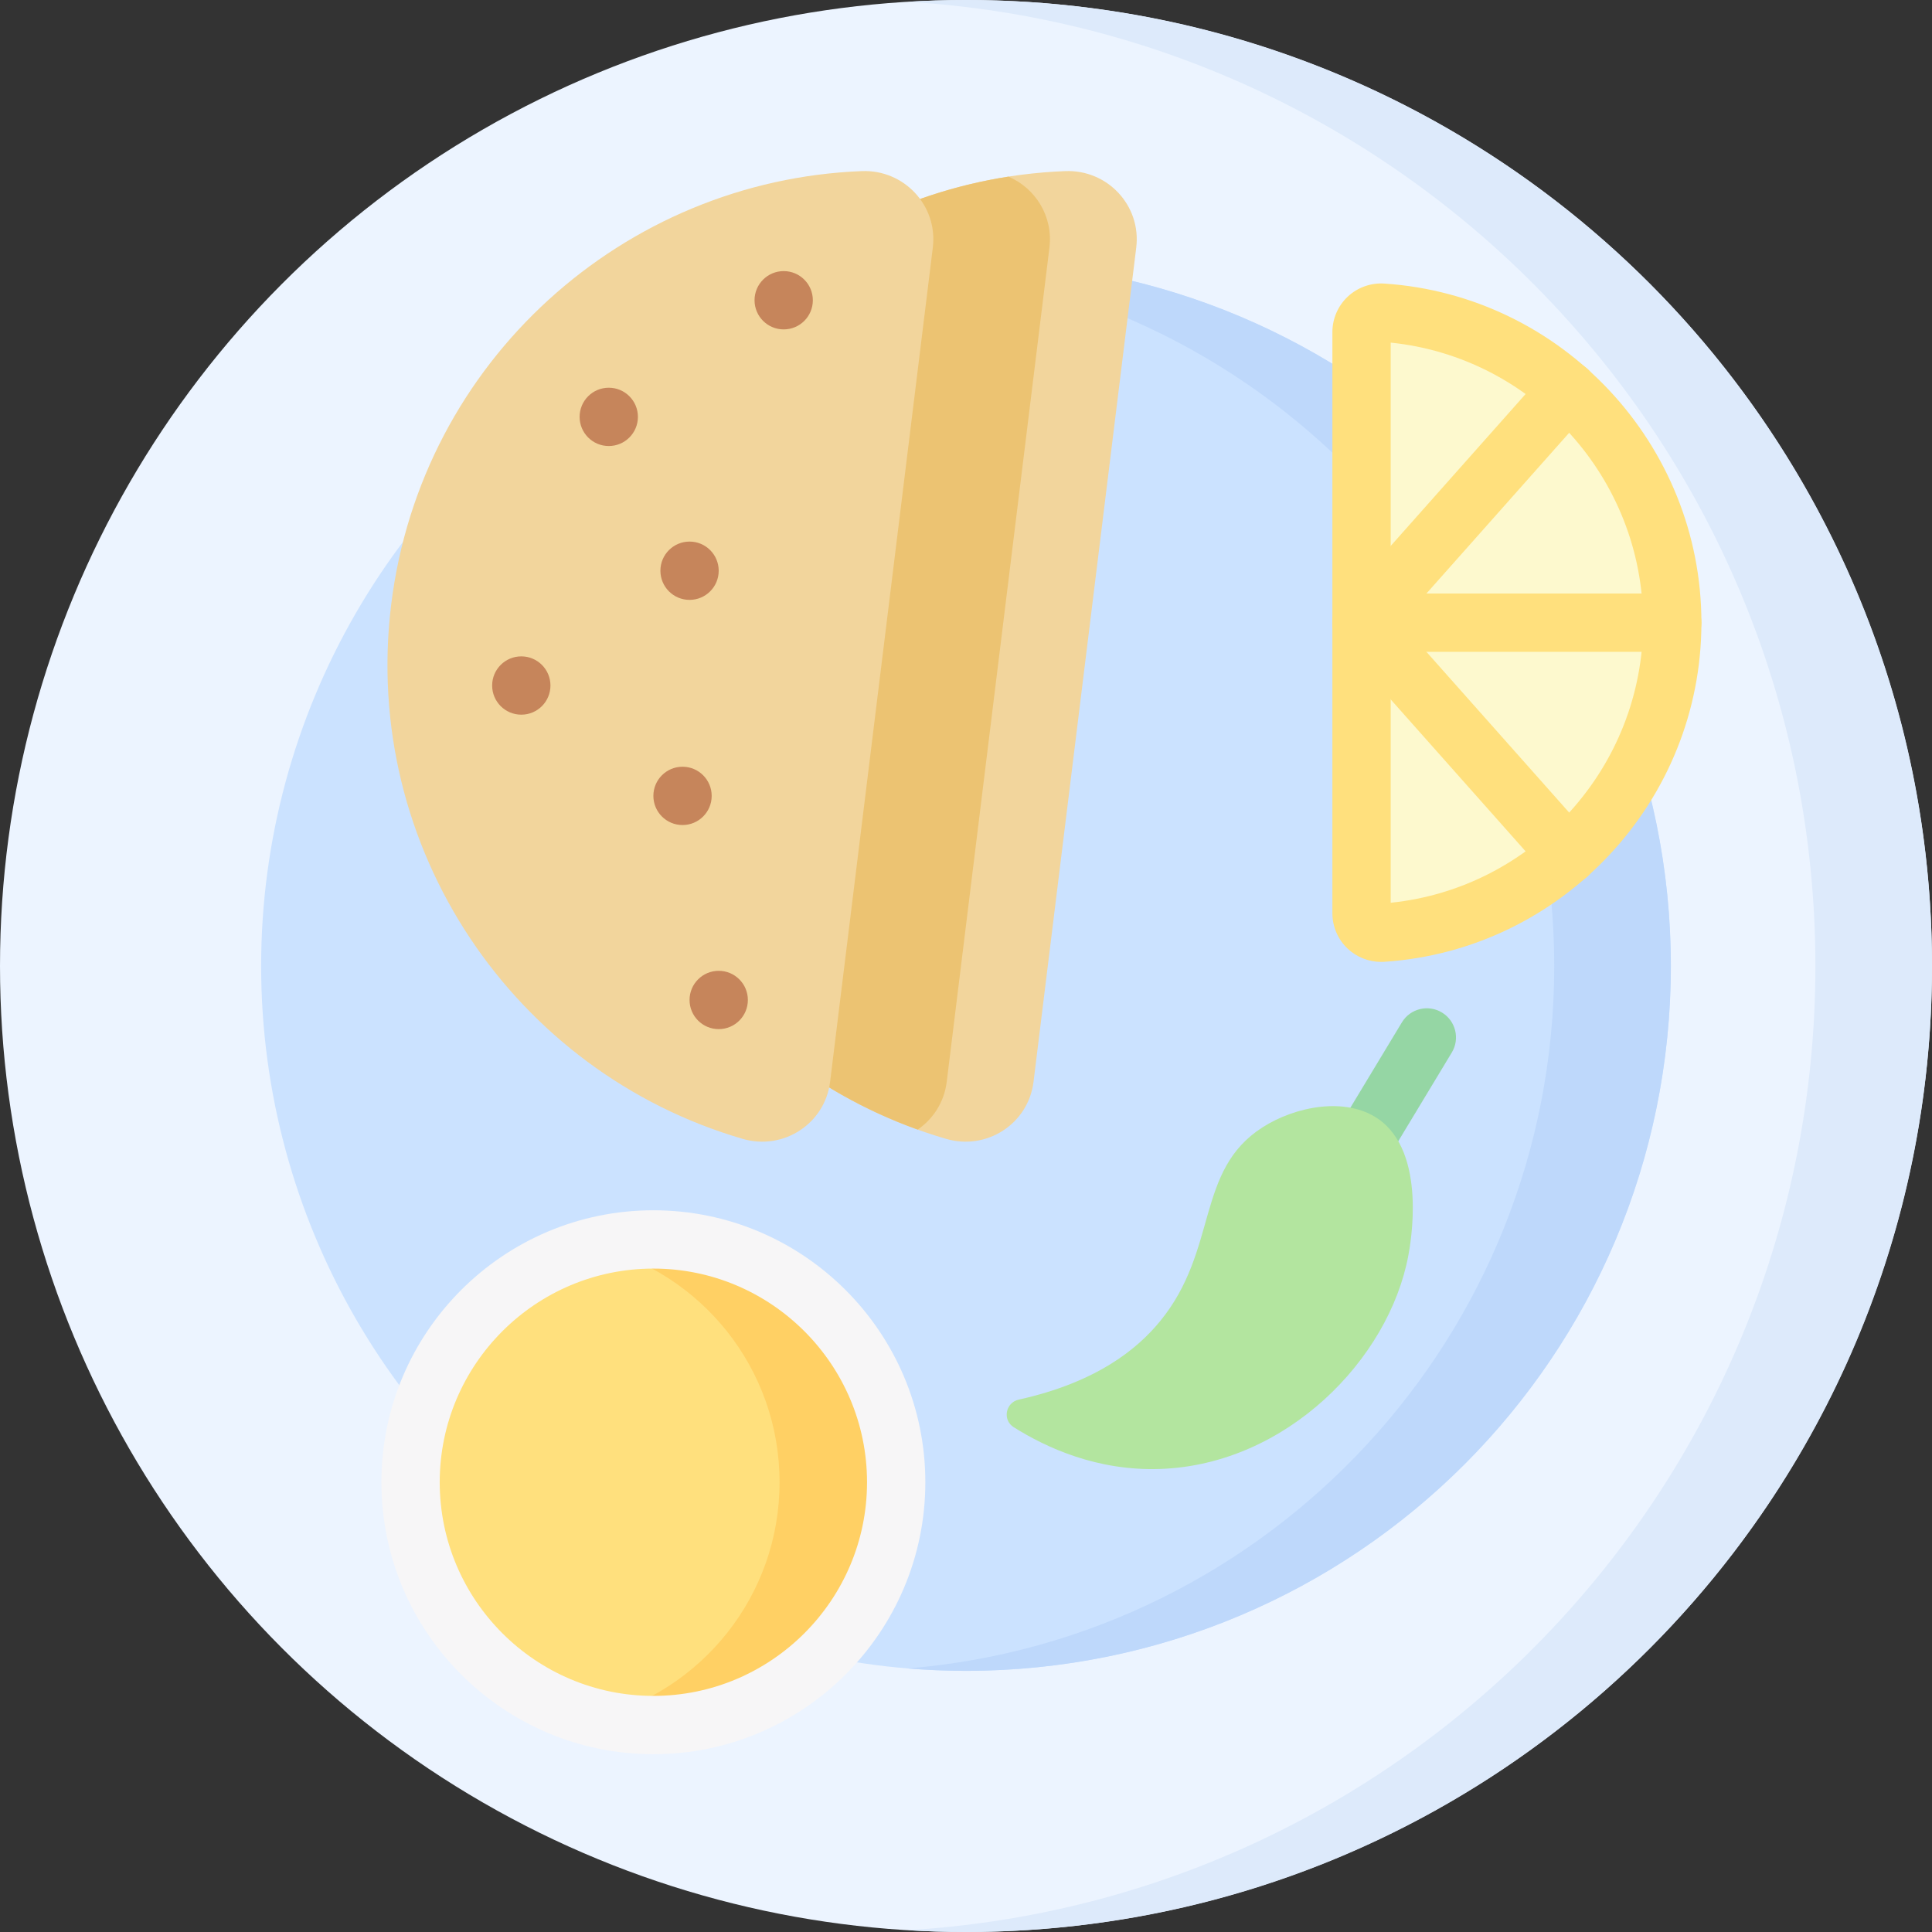 <svg id="Capa_1" enable-background="new 0 0 512 512" height="512" viewBox="0 0 512 512" width="512" xmlns="http://www.w3.org/2000/svg"><rect x="0" y="0" width="512" height="512" fill="#333333" stroke="none"/><g><g><circle cx="256" cy="256" fill="#ecf4ff" r="256"/><path d="m256 0c-5.19 0-10.339.173-15.453.477 134.188 7.992 240.548 119.328 240.548 255.523s-106.36 247.531-240.547 255.523c5.113.304 10.262.477 15.452.477 141.385 0 256-114.615 256-256s-114.615-256-256-256z" fill="#ddeafb"/><circle cx="256" cy="256" fill="#cbe2ff" r="186.794"/><path d="m256 69.206c-5.204 0-10.356.223-15.453.64 95.933 7.858 171.341 88.195 171.341 186.154s-75.408 178.296-171.341 186.153c5.097.418 10.248.641 15.453.641 103.163 0 186.794-83.63 186.794-186.794s-83.631-186.794-186.794-186.794z" fill="#bed8fb"/></g><path d="m273.894 286.695c-1.369 11.117-12.388 18.253-23.142 15.121-60.551-17.63-101.122-77.036-93.166-141.652 7.956-64.615 61.727-112.405 124.746-114.82 11.193-.429 20.151 9.167 18.783 20.284z" fill="#f2d59c"/><g><circle cx="173.151" cy="392.809" fill="#ffe07d" r="64.348"/><path d="m173.151 328.461c-5.328 0-10.501.66-15.453 1.881 28.072 6.922 48.895 32.258 48.895 62.467s-20.823 55.545-48.895 62.467c4.951 1.221 10.124 1.881 15.453 1.881 35.538 0 64.348-28.809 64.348-64.348-.001-35.538-28.81-64.348-64.348-64.348z" fill="#ffd064"/><path d="m173.151 464.883c-39.742 0-72.074-32.332-72.074-72.074 0-39.741 32.332-72.073 72.074-72.073 39.741 0 72.073 32.332 72.073 72.073 0 39.742-32.332 72.074-72.073 72.074zm0-128.695c-31.221 0-56.622 25.4-56.622 56.621s25.4 56.622 56.622 56.622c31.22 0 56.621-25.4 56.621-56.622 0-31.22-25.401-56.621-56.621-56.621z" fill="#f7f6f7"/></g><g><g><path d="m359.402 313.678c-1.36 0-2.736-.358-3.985-1.113-3.654-2.204-4.828-6.954-2.623-10.607l18.718-31.016c2.204-3.654 6.956-4.829 10.607-2.623 3.654 2.204 4.828 6.954 2.623 10.607l-18.718 31.016c-1.451 2.405-4.004 3.736-6.622 3.736z" fill="#95d6a4"/></g><path d="m268.635 378.214c-3.033-1.913-2.161-6.523 1.339-7.3 20.627-4.578 31.408-13.363 37.505-20.836 15.481-18.976 9.229-39.875 27.101-51.319 8.764-5.611 22.035-8.122 30.561-2.306 13.192 8.999 8.594 33.545 8.073 36.327-5.14 27.437-32.283 55.33-65.735 56.509-16.685.587-30.221-5.638-38.844-11.075z" fill="#b3e59f"/></g><g><path d="m278.111 65.628c1.023-8.305-3.72-15.759-10.85-18.821-56.335 8.788-102.361 53.962-109.675 113.357v.001c-7.62 61.886 29.278 118.988 85.606 139.191 4.086-2.8 7.033-7.258 7.699-12.66z" fill="#ecc372"/><path d="m219.985 286.695c-1.369 11.117-12.388 18.253-23.142 15.121-60.551-17.63-101.122-77.036-93.166-141.652 7.956-64.615 61.727-112.405 124.746-114.82 11.193-.429 20.151 9.167 18.783 20.284z" fill="#f2d59c"/><g fill="#c6855b"><circle cx="207.687" cy="79.57" r="7.726"/><circle cx="161.329" cy="110.475" r="7.726"/><circle cx="182.739" cy="151.249" r="7.726"/><circle cx="138.15" cy="181.67" r="7.726"/><circle cx="180.877" cy="210.918" r="7.726"/><circle cx="190.466" cy="265.002" r="7.726"/></g></g><g><g><path d="m360.823 88.002c0-2.991 2.54-5.342 5.525-5.144 42.9 2.842 76.818 38.54 76.818 82.16s-33.917 79.318-76.818 82.16c-2.985.198-5.525-2.153-5.525-5.144z" fill="#fdf9ce"/><path d="m366.014 254.915c-3.267 0-6.449-1.246-8.842-3.486-2.59-2.425-4.075-5.85-4.075-9.396v-154.031c0-3.546 1.486-6.972 4.075-9.396 2.598-2.433 6.128-3.695 9.685-3.458 47.124 3.122 84.035 42.598 84.035 89.87s-36.911 86.747-84.033 89.869c-.283.019-.564.028-.845.028zm2.535-164.119v148.444c37.724-3.881 66.89-35.97 66.89-74.221.001-38.253-29.163-70.342-66.89-74.223z" fill="#ffe07d"/></g><g><path d="m443.166 172.744h-82.343c-4.268 0-7.726-3.459-7.726-7.726s3.459-7.726 7.726-7.726h82.343c4.268 0 7.726 3.459 7.726 7.726s-3.458 7.726-7.726 7.726z" fill="#ffe07d"/></g><g><path d="m415.498 234.308c-2.132 0-4.254-.877-5.781-2.596l-54.671-61.563c-2.833-3.191-2.543-8.074.647-10.908 3.192-2.831 8.075-2.541 10.908.647l54.671 61.563c2.833 3.191 2.543 8.074-.647 10.908-1.471 1.306-3.303 1.949-5.127 1.949z" fill="#ffe07d"/></g><g><path d="m360.821 172.744c-1.825 0-3.656-.642-5.128-1.949-3.19-2.834-3.48-7.717-.647-10.908l54.671-61.564c2.834-3.189 7.716-3.481 10.908-.647 3.19 2.834 3.48 7.717.647 10.908l-54.671 61.564c-1.527 1.719-3.648 2.596-5.78 2.596z" fill="#ffe07d"/></g></g></g></svg>